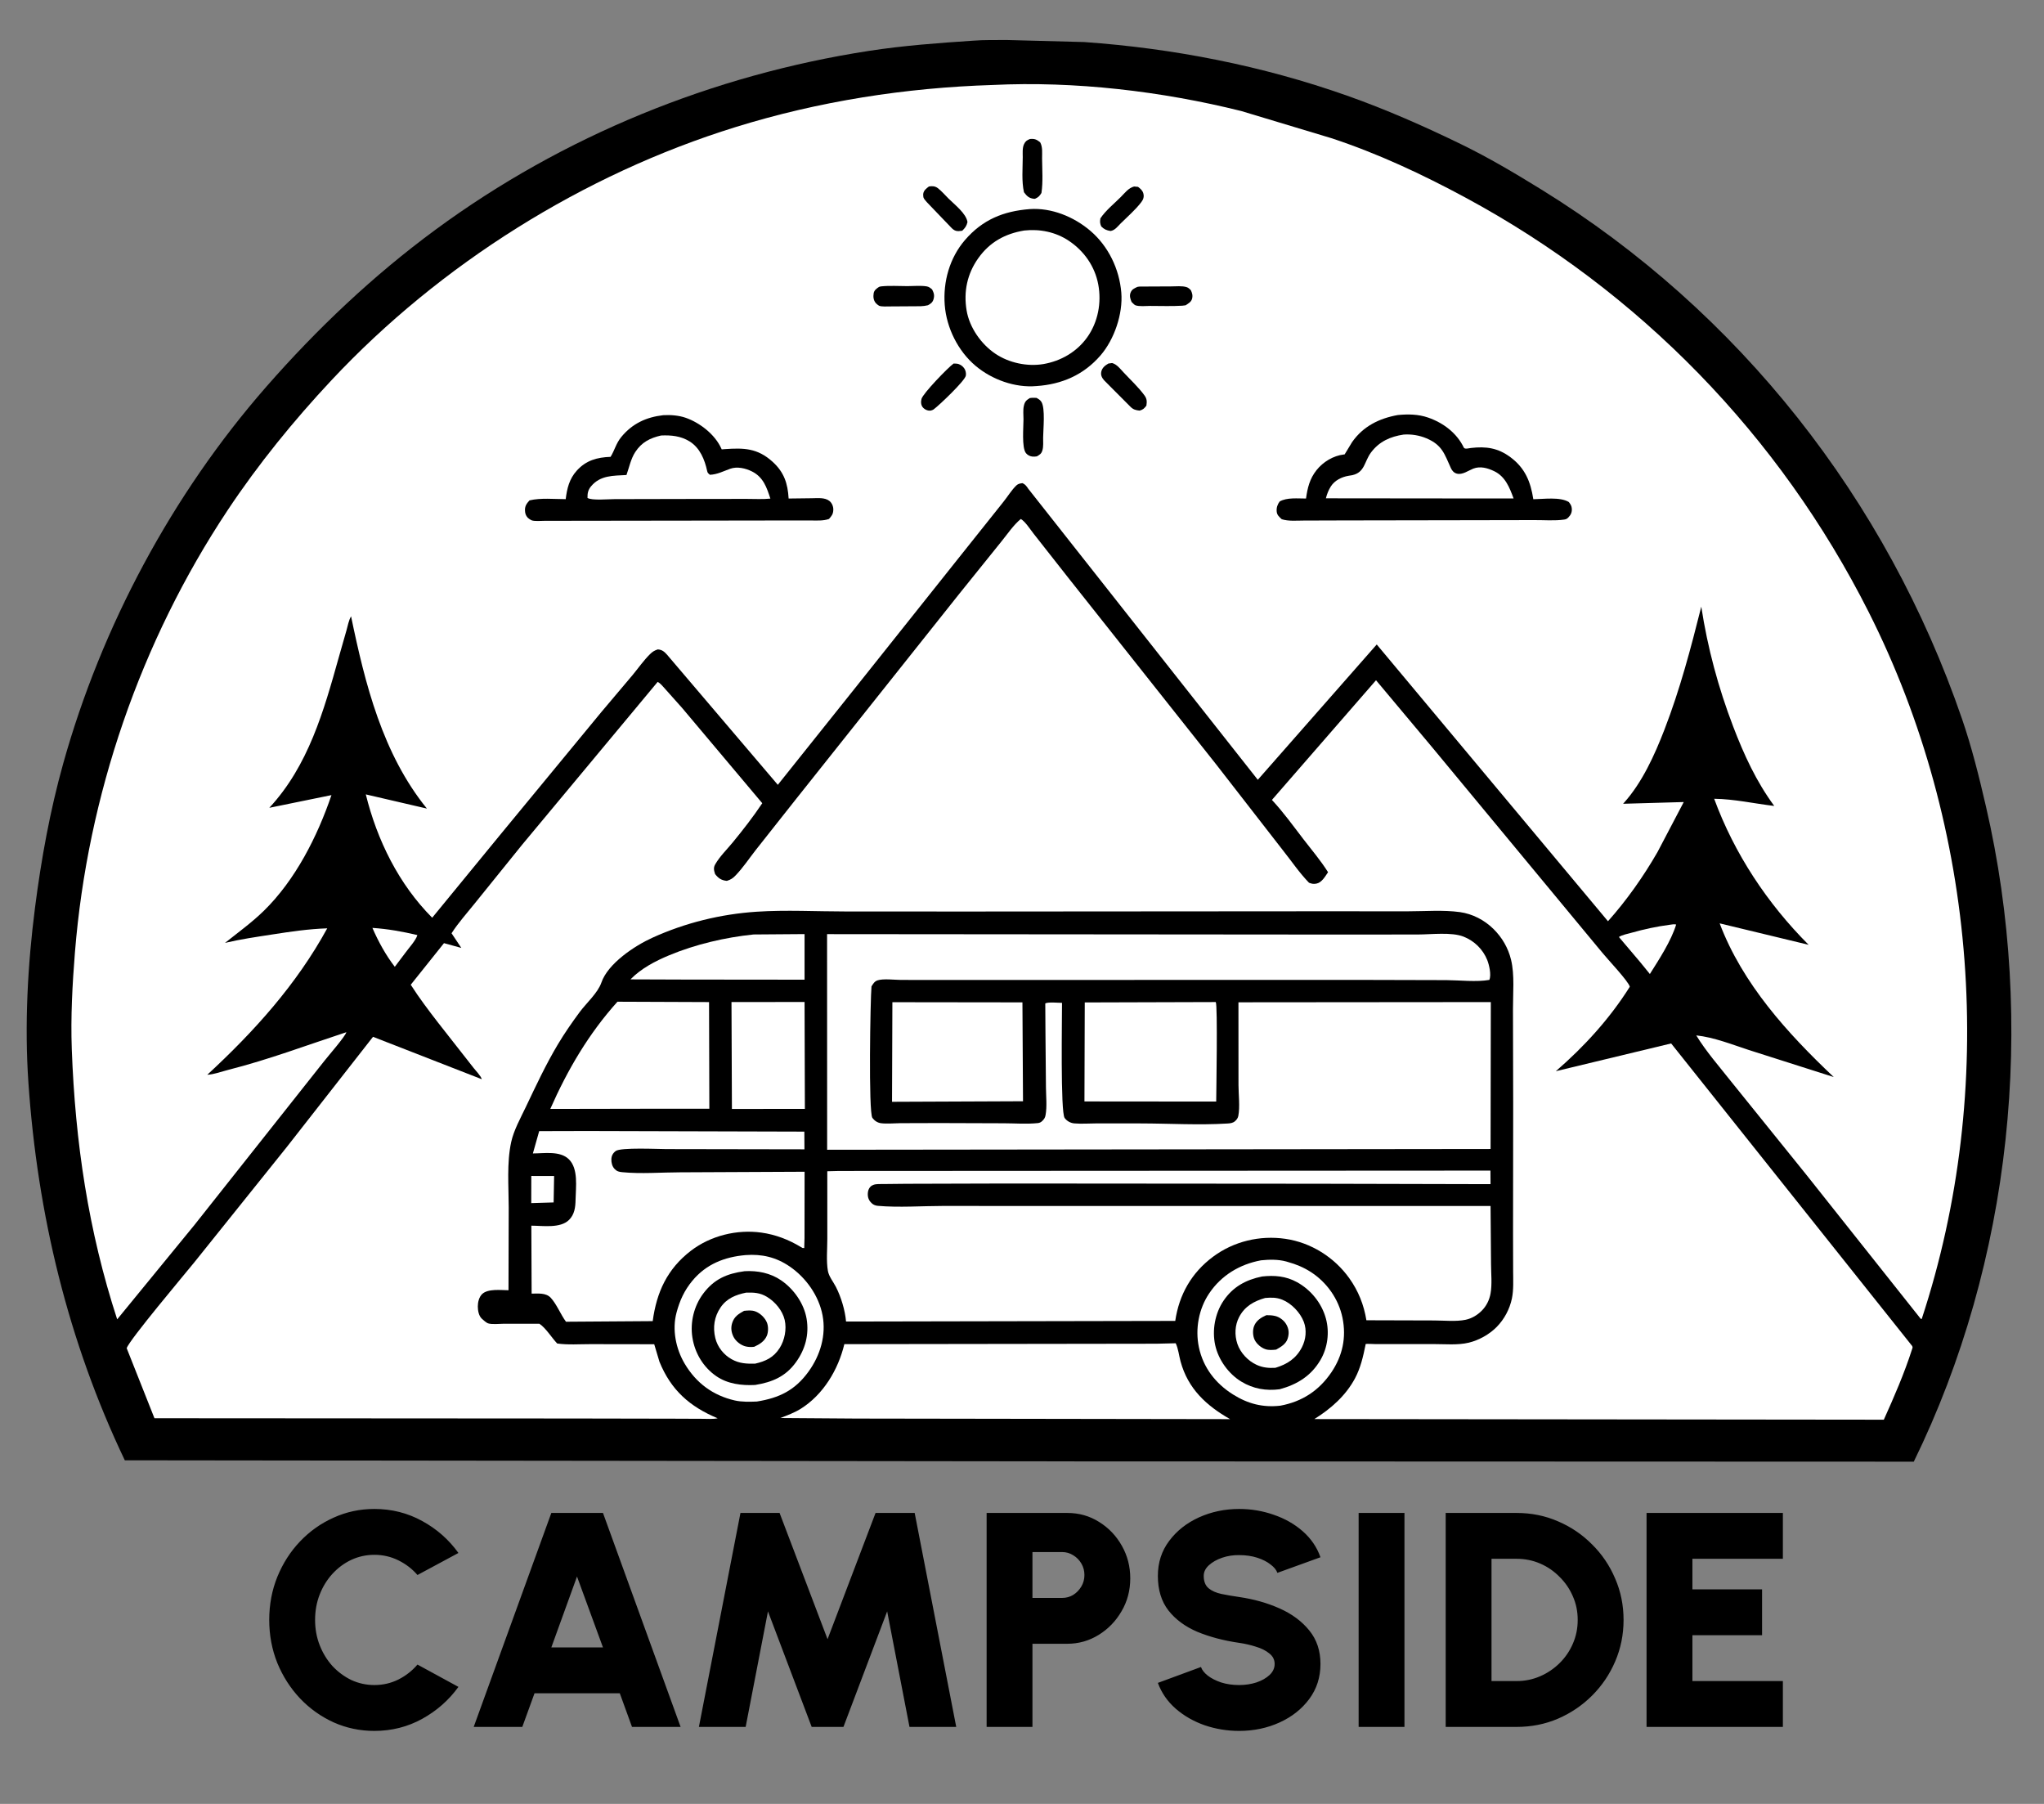 <svg width="85" height="75" viewBox="0 0 85 75" fill="none" xmlns="http://www.w3.org/2000/svg">
<rect x="0" y="0" width="85" height="75" fill="#808080" stroke="none"/>
<path d="M40.462 1.692C40.929 1.654 41.412 1.669 41.881 1.664L45.085 1.748C48.806 2.011 52.499 2.734 56.02 3.978C57.637 4.549 59.22 5.246 60.761 5.997C61.911 6.556 63.008 7.208 64.096 7.879C72.318 12.954 78.46 20.771 81.591 29.889C81.999 31.077 82.302 32.301 82.585 33.524C84.675 42.545 83.664 52.431 79.585 60.771L44.475 60.759L5.19 60.714C2.828 55.766 1.557 50.479 1.182 45.021C1.016 42.617 1.149 40.124 1.456 37.737C1.715 35.718 2.08 33.706 2.629 31.743C4.224 26.037 7.166 20.545 11.068 16.086C13.185 13.667 15.523 11.453 18.115 9.547C23.41 5.651 29.649 3.115 36.14 2.115C37.572 1.894 39.017 1.788 40.462 1.692Z" fill="black"/>
<path d="M22.094 48.893L23.043 48.894L23.023 49.993L22.092 50.021L22.094 48.893Z" fill="white"/>
<path d="M15.487 38.579C16.128 38.621 16.731 38.73 17.356 38.877C17.302 39.091 16.99 39.427 16.854 39.618L16.418 40.196C16.046 39.717 15.727 39.135 15.487 38.579Z" fill="white"/>
<path d="M69.448 38.447C69.539 38.433 69.612 38.42 69.704 38.438C69.493 39.126 68.995 39.886 68.61 40.496L68.207 40.001L67.322 38.957C67.462 38.865 67.676 38.83 67.838 38.783C68.373 38.631 68.895 38.52 69.448 38.447Z" fill="white"/>
<path d="M31.335 38.852L33.458 38.836L33.458 40.732L28.497 40.727L26.218 40.719C26.665 40.263 27.243 39.961 27.828 39.717C28.922 39.261 30.156 38.974 31.335 38.852Z" fill="white"/>
<path d="M30.419 41.662L33.458 41.659L33.471 46.104L30.437 46.106L30.419 41.662Z" fill="white"/>
<path d="M37.11 41.668L42.518 41.675L42.542 45.786L37.095 45.809L37.11 41.668Z" fill="white"/>
<path d="M45.11 41.678L50.558 41.662C50.642 41.802 50.578 45.402 50.576 45.799L45.097 45.794L45.11 41.678Z" fill="white"/>
<path d="M25.677 41.648L29.486 41.663L29.498 46.098L26.792 46.098L22.884 46.105C23.602 44.476 24.482 42.975 25.677 41.648Z" fill="white"/>
<path d="M52.438 52.4C52.778 52.364 53.152 52.358 53.483 52.447L53.564 52.471C53.9 52.563 54.216 52.696 54.51 52.885C55.178 53.316 55.668 54.009 55.828 54.792C55.995 55.609 55.83 56.372 55.364 57.059C54.846 57.821 54.147 58.275 53.246 58.443C52.516 58.527 51.895 58.366 51.273 57.976C50.55 57.523 50.034 56.858 49.856 56.014C49.696 55.253 49.85 54.416 50.286 53.771C50.792 53.02 51.557 52.564 52.438 52.4Z" fill="white"/>
<path d="M52.481 53.072C53 53.015 53.474 53.054 53.938 53.309C54.516 53.628 54.967 54.185 55.139 54.824C55.293 55.396 55.211 56.031 54.914 56.539C54.526 57.203 53.947 57.561 53.216 57.76C52.65 57.834 52.114 57.742 51.623 57.444C51.088 57.121 50.666 56.532 50.533 55.922C50.4 55.304 50.525 54.613 50.875 54.088C51.265 53.504 51.81 53.209 52.481 53.072Z" fill="black"/>
<path d="M52.611 53.965C52.87 53.944 53.077 53.938 53.324 54.037C53.706 54.189 54.072 54.574 54.218 54.956C54.349 55.3 54.306 55.693 54.14 56.016C53.898 56.483 53.528 56.721 53.038 56.869C52.762 56.884 52.518 56.864 52.262 56.748C51.9 56.585 51.581 56.246 51.455 55.869C51.335 55.508 51.351 55.099 51.529 54.758C51.765 54.309 52.144 54.099 52.611 53.965Z" fill="white"/>
<path d="M52.662 54.68C52.783 54.678 52.906 54.686 53.025 54.713C53.205 54.755 53.389 54.892 53.483 55.05C53.602 55.249 53.617 55.442 53.546 55.66C53.474 55.883 53.259 56.005 53.069 56.112C52.93 56.128 52.764 56.141 52.63 56.097C52.448 56.038 52.266 55.884 52.179 55.714C52.096 55.552 52.085 55.303 52.151 55.134C52.242 54.901 52.444 54.776 52.662 54.68Z" fill="black"/>
<path d="M31.007 52.182C31.685 52.132 32.273 52.27 32.836 52.654C33.517 53.118 34.055 53.876 34.207 54.692C34.36 55.516 34.114 56.342 33.631 57.015C33.069 57.799 32.41 58.122 31.473 58.271C31.177 58.283 30.848 58.292 30.557 58.226C29.649 58.019 28.949 57.501 28.473 56.698C28.105 56.078 27.944 55.282 28.133 54.575C28.267 54.072 28.458 53.651 28.793 53.248C29.368 52.557 30.129 52.258 31.007 52.182Z" fill="white"/>
<path d="M30.962 52.852C31.5 52.821 32.034 52.924 32.485 53.233C33.014 53.596 33.44 54.203 33.544 54.838C33.651 55.493 33.487 56.097 33.102 56.633C32.67 57.235 32.11 57.467 31.402 57.582C30.842 57.611 30.256 57.541 29.783 57.213C29.243 56.839 28.893 56.252 28.793 55.606C28.694 54.97 28.859 54.298 29.244 53.783C29.694 53.182 30.231 52.95 30.962 52.852Z" fill="black"/>
<path d="M31.029 53.743C31.349 53.733 31.609 53.746 31.893 53.918C32.235 54.124 32.542 54.488 32.632 54.882C32.719 55.266 32.63 55.719 32.422 56.047C32.17 56.443 31.836 56.597 31.398 56.697C31.045 56.703 30.747 56.691 30.427 56.513C30.094 56.328 29.836 56.003 29.746 55.631C29.638 55.185 29.702 54.746 29.962 54.363C30.221 53.98 30.596 53.832 31.029 53.743Z" fill="white"/>
<path d="M30.942 54.5C31.1 54.485 31.256 54.467 31.407 54.522C31.61 54.595 31.808 54.785 31.891 54.984C31.956 55.141 31.955 55.379 31.889 55.536C31.79 55.77 31.582 55.895 31.362 55.995C31.247 56.009 31.124 56.007 31.011 55.98C30.811 55.933 30.601 55.77 30.507 55.588C30.411 55.401 30.384 55.206 30.448 55.005C30.533 54.739 30.708 54.629 30.942 54.5Z" fill="black"/>
<path d="M48.09 55.867L48.892 55.848C49 56.072 49.028 56.363 49.094 56.605C49.403 57.739 50.163 58.439 51.153 59.003L35.633 58.979L32.452 58.956C32.738 58.845 33.038 58.736 33.299 58.572C34.24 57.983 34.859 56.942 35.112 55.885L48.09 55.867Z" fill="white"/>
<path d="M24.42 47.024L33.449 47.049L33.453 47.785L27.71 47.775C27.373 47.775 25.809 47.698 25.603 47.856C25.485 47.947 25.428 48.053 25.424 48.202C25.42 48.341 25.458 48.495 25.555 48.597C25.656 48.703 25.736 48.722 25.881 48.736C26.654 48.812 27.503 48.742 28.283 48.741L33.459 48.717L33.456 51.468L33.444 51.891C33.352 51.884 33.386 51.897 33.307 51.849C32.803 51.541 32.247 51.328 31.66 51.247C30.644 51.106 29.551 51.375 28.734 52C27.748 52.755 27.304 53.724 27.143 54.928L23.537 54.953C23.311 54.649 23.154 54.229 22.903 53.958C22.703 53.741 22.376 53.785 22.108 53.784L22.096 50.959C22.569 50.96 23.299 51.079 23.662 50.721C23.894 50.493 23.93 50.188 23.935 49.881C23.944 49.363 24.061 48.59 23.653 48.195C23.286 47.839 22.634 47.955 22.16 47.956L22.422 47.029L24.42 47.024Z" fill="white"/>
<path d="M34.894 48.685L61.98 48.67L61.984 49.233L54.831 49.216L41.927 49.206L37.691 49.218L36.752 49.228C36.628 49.231 36.442 49.217 36.327 49.261C36.277 49.28 36.237 49.3 36.198 49.339C36.121 49.415 36.089 49.528 36.087 49.634C36.083 49.789 36.131 49.912 36.244 50.02C36.321 50.094 36.402 50.125 36.509 50.135C37.38 50.211 38.331 50.14 39.211 50.139L44.789 50.142L61.985 50.14L62.005 52.564C62.007 52.95 62.053 53.398 61.985 53.776C61.937 54.049 61.813 54.3 61.617 54.496C61.435 54.679 61.203 54.817 60.95 54.871C60.551 54.955 60.044 54.9 59.633 54.9L56.822 54.892C56.717 54.249 56.489 53.674 56.108 53.141C55.484 52.269 54.513 51.66 53.452 51.506C52.389 51.352 51.304 51.611 50.444 52.251C49.553 52.913 49.033 53.824 48.873 54.919L35.183 54.945C35.144 54.48 34.976 53.926 34.764 53.51C34.656 53.296 34.47 53.077 34.428 52.839C34.356 52.425 34.405 51.925 34.404 51.502L34.403 48.697L34.894 48.685Z" fill="white"/>
<path d="M34.394 38.838L55.907 38.856L58.974 38.853C59.514 38.852 60.361 38.746 60.857 38.94C61.309 39.117 61.671 39.469 61.85 39.922C61.928 40.121 62.024 40.536 61.934 40.741C61.397 40.835 60.706 40.754 60.155 40.75L56.249 40.74L40.04 40.744L37.466 40.742C37.205 40.741 36.723 40.679 36.486 40.762C36.363 40.805 36.306 40.908 36.241 41.011C36.193 41.547 36.111 46.252 36.279 46.479C36.368 46.599 36.493 46.682 36.643 46.7C36.89 46.73 37.184 46.7 37.435 46.698L39.058 46.693L41.75 46.702C42.208 46.704 42.697 46.741 43.151 46.695C43.232 46.687 43.289 46.66 43.347 46.602C43.425 46.524 43.46 46.47 43.48 46.361C43.545 46.011 43.499 45.571 43.496 45.213L43.476 42.986L43.468 41.719C43.583 41.652 44.014 41.694 44.164 41.695C44.167 42.307 44.095 46.244 44.274 46.483C44.37 46.612 44.517 46.693 44.676 46.707C44.976 46.733 45.296 46.707 45.599 46.707L47.431 46.708C48.62 46.71 49.854 46.785 51.038 46.712C51.154 46.705 51.269 46.695 51.359 46.614C51.426 46.555 51.478 46.486 51.495 46.397C51.569 46.024 51.503 45.498 51.503 45.111L51.501 41.672L61.996 41.663L61.986 47.771L34.397 47.803L34.394 38.838Z" fill="white"/>
<path d="M42.45 21.577C42.637 21.683 42.846 22.017 42.985 22.191L44.42 24.016L50.562 31.765L53.348 35.35C53.705 35.798 54.037 36.292 54.436 36.702C54.554 36.745 54.616 36.761 54.741 36.738C54.965 36.697 55.106 36.441 55.227 36.263C54.925 35.781 54.549 35.341 54.202 34.89C53.778 34.338 53.368 33.767 52.893 33.258L57.222 28.282L59.568 31.083L66.641 39.622C66.839 39.866 67.726 40.805 67.776 41.025C66.947 42.345 65.877 43.519 64.699 44.537L69.495 43.383L79.517 55.961C79.55 56.027 79.531 56.038 79.51 56.106C79.193 57.097 78.766 58.078 78.339 59.026L54.657 59C55.344 58.573 55.962 58.028 56.348 57.307C56.58 56.872 56.686 56.403 56.784 55.924C56.787 55.91 56.781 55.891 56.792 55.883C56.823 55.862 57.136 55.883 57.207 55.883L59.61 55.882C60.084 55.881 60.626 55.935 61.086 55.822C61.507 55.718 61.936 55.479 62.24 55.17C62.557 54.848 62.781 54.428 62.873 53.986C62.948 53.622 62.925 53.228 62.924 52.858L62.92 51.313L62.926 45.888L62.917 41.965C62.914 41.311 62.991 40.535 62.837 39.902C62.718 39.412 62.464 38.975 62.105 38.622C61.727 38.251 61.238 37.996 60.711 37.922C60.023 37.827 59.252 37.889 58.557 37.889L54.634 37.888L40.256 37.898L35.18 37.896C33.954 37.896 32.685 37.826 31.465 37.906C29.97 38.005 28.495 38.367 27.131 38.987C26.394 39.321 25.28 40.057 25.008 40.854C24.861 41.282 24.383 41.706 24.107 42.077C23.787 42.51 23.477 42.956 23.201 43.418C22.703 44.252 22.285 45.145 21.868 46.022C21.65 46.48 21.364 46.991 21.257 47.487C21.069 48.35 21.154 49.331 21.155 50.212L21.146 53.644C20.833 53.641 20.294 53.57 20.05 53.802C19.92 53.927 19.87 54.144 19.87 54.318C19.871 54.492 19.909 54.712 20.044 54.834C20.099 54.884 20.223 54.995 20.292 55.019C20.459 55.074 20.757 55.038 20.935 55.037L22.43 55.037C22.691 55.203 22.945 55.621 23.171 55.858C23.614 55.922 24.107 55.884 24.556 55.885L27.206 55.889L27.424 56.618C27.907 57.802 28.686 58.484 29.844 58.968C29.637 59.009 29.405 58.989 29.193 58.989L28.011 58.984L23.864 58.976L6.423 58.965L5.269 56.055C5.351 55.74 7.709 52.943 8.075 52.49L11.928 47.687L15.512 43.107L20.034 44.87C20.011 44.748 19.778 44.51 19.698 44.405L18.226 42.529C17.829 42.015 17.43 41.489 17.081 40.942L18.463 39.213L19.184 39.411L18.778 38.802C19.054 38.37 19.417 37.969 19.737 37.568L21.717 35.116L27.348 28.352C27.465 28.405 27.561 28.537 27.648 28.629L28.368 29.436L31.699 33.395C31.323 33.959 30.901 34.5 30.472 35.023C30.236 35.311 29.924 35.615 29.741 35.939C29.658 36.086 29.692 36.194 29.738 36.343C29.884 36.521 29.991 36.597 30.225 36.624C30.389 36.574 30.476 36.517 30.594 36.393C30.898 36.077 31.161 35.681 31.433 35.334L33.11 33.213L39.885 24.697L41.639 22.519C41.894 22.207 42.14 21.834 42.45 21.577Z" fill="white"/>
<path d="M41.284 3.533C44.696 3.368 48.309 3.792 51.617 4.616L55.356 5.742C57.287 6.376 59.148 7.248 60.934 8.211C68.171 12.113 74.005 18.105 77.71 25.448C82.244 34.433 83.062 45.271 79.915 54.838L79.871 54.829L75.122 48.848L71.997 44.975C71.505 44.351 70.953 43.726 70.539 43.048C71.277 43.127 72.017 43.424 72.722 43.654L76.257 44.78C74.33 42.958 72.465 40.908 71.512 38.39L75.212 39.282C73.497 37.566 72.124 35.496 71.284 33.21C72.117 33.22 72.955 33.412 73.782 33.508C73.034 32.492 72.524 31.381 72.075 30.208C71.457 28.594 71.009 26.931 70.748 25.223C70.308 26.97 69.866 28.654 69.215 30.338C68.808 31.39 68.295 32.525 67.539 33.371L67.497 33.418L70.019 33.346L68.929 35.423C68.35 36.432 67.644 37.433 66.868 38.302L57.252 26.795L52.306 32.421L42.76 20.32C42.688 20.215 42.643 20.143 42.523 20.088C42.426 20.099 42.344 20.11 42.27 20.179C42.066 20.371 41.898 20.656 41.718 20.876L39.889 23.17L35.523 28.652L32.346 32.63L27.735 27.215C27.624 27.091 27.527 27.011 27.353 27C27.215 27.046 27.134 27.095 27.03 27.198C26.77 27.454 26.545 27.777 26.312 28.059L25.01 29.601L20.789 34.722L17.973 38.156C16.584 36.763 15.681 34.93 15.212 33.028L17.753 33.618C15.908 31.343 15.182 28.437 14.599 25.624C14.5 25.793 14.462 26.019 14.408 26.209L14.092 27.317C13.464 29.561 12.823 31.838 11.199 33.586L13.784 33.058C13.199 34.778 12.282 36.589 10.97 37.87C10.47 38.359 9.902 38.766 9.357 39.202C10.009 39.048 10.661 38.954 11.322 38.852C12.087 38.733 12.833 38.623 13.608 38.597C12.329 40.936 10.567 42.887 8.62 44.685C8.899 44.671 9.231 44.548 9.505 44.478C11.168 44.056 12.775 43.45 14.403 42.915C14.366 43.083 13.629 43.926 13.474 44.127L8.085 50.931L4.873 54.854C3.672 51.175 3.126 47.472 2.985 43.617C2.937 42.276 3.009 40.933 3.116 39.597C3.641 33.078 5.843 26.67 9.463 21.218C10.736 19.302 12.212 17.488 13.783 15.81C18.307 10.98 24.263 7.246 30.581 5.286C34.053 4.208 37.654 3.647 41.284 3.533Z" fill="white"/>
<path d="M47.162 7.754L47.325 7.769C47.426 7.847 47.512 7.914 47.547 8.046C47.583 8.185 47.545 8.293 47.463 8.402C47.226 8.716 46.885 9.01 46.604 9.289C46.478 9.415 46.364 9.577 46.181 9.604C46.007 9.574 45.922 9.538 45.795 9.414C45.739 9.279 45.737 9.223 45.76 9.078C45.981 8.747 46.33 8.471 46.611 8.188C46.776 8.023 46.929 7.813 47.162 7.754Z" fill="black"/>
<path d="M38.629 7.754C38.754 7.729 38.885 7.737 38.992 7.817C39.151 7.936 39.299 8.111 39.442 8.253C39.699 8.51 40.182 8.875 40.233 9.235C40.192 9.403 40.136 9.473 40.014 9.594L39.859 9.61C39.74 9.611 39.667 9.57 39.584 9.491L38.701 8.571C38.624 8.488 38.447 8.321 38.406 8.221C38.394 8.193 38.389 8.091 38.391 8.068C38.409 7.918 38.518 7.838 38.629 7.754Z" fill="black"/>
<path d="M39.657 15.114L39.782 15.119C39.909 15.133 40.02 15.205 40.094 15.308C40.155 15.393 40.183 15.514 40.165 15.617C40.127 15.833 39.056 16.852 38.821 17.025C38.779 17.046 38.757 17.06 38.708 17.069C38.592 17.09 38.458 17.03 38.382 16.944C38.295 16.847 38.289 16.706 38.321 16.585C38.383 16.355 39.432 15.271 39.657 15.114Z" fill="black"/>
<path d="M46.093 15.114L46.248 15.094C46.446 15.146 46.59 15.341 46.726 15.485C47.01 15.79 47.347 16.103 47.592 16.438C47.698 16.583 47.698 16.693 47.673 16.865C47.578 16.987 47.541 17.027 47.392 17.072C47.228 17.054 47.125 17.029 47.007 16.909L45.911 15.809C45.821 15.702 45.766 15.594 45.798 15.451C45.835 15.285 45.956 15.196 46.093 15.114Z" fill="black"/>
<path d="M42.83 5.779C43.028 5.762 43.103 5.797 43.254 5.914C43.365 6.114 43.334 6.354 43.335 6.578C43.339 7.045 43.378 7.563 43.309 8.023C43.224 8.158 43.184 8.2 43.039 8.266L42.982 8.263C42.788 8.24 42.693 8.144 42.582 7.992C42.48 7.546 42.529 6.996 42.531 6.535C42.531 6.365 42.51 6.152 42.584 5.995C42.645 5.866 42.703 5.833 42.83 5.779Z" fill="black"/>
<path d="M42.822 16.551C42.916 16.533 43.007 16.54 43.102 16.542C43.184 16.589 43.255 16.625 43.307 16.708C43.474 16.977 43.382 17.847 43.379 18.195C43.377 18.361 43.398 18.573 43.346 18.732C43.302 18.87 43.239 18.902 43.119 18.974C43.054 18.985 42.992 18.989 42.926 18.982C42.826 18.971 42.724 18.916 42.663 18.838C42.483 18.607 42.563 17.757 42.562 17.434C42.562 17.259 42.538 17.05 42.576 16.881C42.615 16.703 42.669 16.646 42.822 16.551Z" fill="black"/>
<path d="M47.298 11.928C47.395 11.912 47.354 11.915 47.451 11.914L48.7 11.908C48.897 11.908 49.161 11.878 49.347 11.939C49.419 11.962 49.468 12.011 49.52 12.062C49.577 12.182 49.608 12.288 49.572 12.422C49.535 12.557 49.413 12.62 49.303 12.693L49.165 12.71C48.725 12.738 48.269 12.718 47.827 12.719C47.649 12.72 47.375 12.751 47.212 12.691C47.172 12.676 47.094 12.587 47.058 12.556C47.007 12.434 46.962 12.307 47.012 12.175C47.069 12.024 47.166 11.992 47.298 11.928Z" fill="black"/>
<path d="M36.556 11.928C36.591 11.917 36.607 11.91 36.648 11.906C36.999 11.869 37.385 11.896 37.738 11.896C37.994 11.896 38.289 11.866 38.538 11.907C38.63 11.922 38.694 11.975 38.762 12.035C38.836 12.179 38.868 12.279 38.821 12.441C38.782 12.574 38.703 12.629 38.589 12.691C38.485 12.714 38.391 12.73 38.283 12.732L37.02 12.74C36.909 12.74 36.651 12.757 36.555 12.711C36.521 12.695 36.447 12.633 36.42 12.601C36.323 12.486 36.308 12.342 36.331 12.197C36.352 12.064 36.453 11.995 36.556 11.928Z" fill="black"/>
<path d="M27.58 17.262C27.885 17.244 28.232 17.27 28.52 17.372C29.106 17.578 29.725 18.06 29.988 18.631L30.012 18.683L30.14 18.673C30.931 18.618 31.497 18.629 32.124 19.195C32.605 19.63 32.759 20.096 32.795 20.727L33.766 20.715C33.996 20.713 34.301 20.675 34.493 20.829C34.598 20.914 34.658 21.06 34.653 21.196C34.648 21.376 34.584 21.451 34.473 21.577C34.225 21.662 33.974 21.64 33.714 21.64L32.514 21.64L29.157 21.645L23.966 21.652L22.642 21.654C22.507 21.654 22.224 21.681 22.102 21.631C22.065 21.616 21.98 21.56 21.949 21.528C21.86 21.434 21.833 21.334 21.831 21.207C21.828 21.031 21.907 20.929 22.02 20.804C22.487 20.693 23.045 20.752 23.525 20.753C23.581 20.304 23.673 19.911 23.989 19.563C24.376 19.137 24.835 19.014 25.391 18.994C25.563 18.715 25.618 18.434 25.837 18.168C26.294 17.612 26.872 17.343 27.58 17.262Z" fill="black"/>
<path d="M27.492 18.106C27.91 18.088 28.308 18.125 28.673 18.35C29.107 18.618 29.305 19.108 29.408 19.584C29.427 19.674 29.456 19.68 29.521 19.74C29.828 19.727 30.082 19.591 30.364 19.49C30.655 19.386 31.007 19.468 31.275 19.603C31.744 19.841 31.884 20.265 32.036 20.73C31.719 20.764 31.383 20.742 31.064 20.743L29.314 20.744L25.556 20.752C25.311 20.751 24.613 20.817 24.431 20.702C24.427 20.51 24.454 20.368 24.581 20.217C24.968 19.753 25.505 19.782 26.052 19.749C26.163 19.436 26.234 19.074 26.417 18.795C26.685 18.385 27.031 18.211 27.492 18.106Z" fill="white"/>
<path d="M58.126 17.256C58.55 17.214 58.981 17.22 59.387 17.361C60.016 17.579 60.578 17.998 60.872 18.608C60.911 18.69 61.083 18.634 61.171 18.625C61.798 18.553 62.293 18.622 62.812 19.009C63.422 19.462 63.651 20.03 63.763 20.756C64.186 20.752 64.876 20.649 65.24 20.873C65.308 20.962 65.357 21.03 65.364 21.147C65.374 21.297 65.325 21.406 65.224 21.509C65.17 21.565 65.132 21.589 65.053 21.601C64.66 21.661 64.186 21.62 63.785 21.624L60.549 21.63L55.827 21.638L54.212 21.643C53.918 21.643 53.582 21.678 53.301 21.587C53.196 21.487 53.104 21.42 53.091 21.263C53.078 21.107 53.123 20.971 53.216 20.849C53.52 20.675 53.966 20.729 54.311 20.727C54.372 20.286 54.463 19.905 54.748 19.547C55.021 19.204 55.441 18.948 55.88 18.896L55.917 18.892L56.225 18.384C56.685 17.724 57.353 17.395 58.126 17.256Z" fill="black"/>
<path d="M58.371 18.068C58.69 18.045 59.03 18.1 59.323 18.225C59.98 18.505 60.069 18.88 60.338 19.468C60.387 19.574 60.467 19.662 60.584 19.692C60.816 19.752 61.059 19.566 61.266 19.484C61.557 19.37 61.865 19.46 62.136 19.59C62.6 19.813 62.777 20.273 62.943 20.725L59.979 20.723L55.137 20.718C55.18 20.548 55.25 20.366 55.346 20.219C55.506 19.972 55.795 19.829 56.078 19.782L56.234 19.756C56.759 19.641 56.733 19.19 57.011 18.816C57.355 18.354 57.82 18.15 58.371 18.068Z" fill="white"/>
<path d="M42.825 8.693C43.726 8.632 44.648 9.009 45.328 9.584C46.088 10.226 46.549 11.181 46.63 12.168C46.702 13.047 46.339 14.115 45.763 14.779C45.063 15.587 44.156 15.981 43.099 16.051C42.211 16.13 41.249 15.782 40.57 15.211C39.839 14.596 39.36 13.632 39.287 12.68C39.213 11.714 39.489 10.72 40.131 9.977C40.863 9.13 41.73 8.778 42.825 8.693Z" fill="black"/>
<path d="M42.592 9.584C43.244 9.513 43.9 9.645 44.447 10.011C45.084 10.437 45.532 11.076 45.672 11.831C45.813 12.587 45.66 13.397 45.21 14.026C44.778 14.631 44.113 15.014 43.386 15.137C42.719 15.248 41.963 15.089 41.4 14.712C40.805 14.315 40.316 13.62 40.197 12.91C40.065 12.13 40.219 11.386 40.681 10.736C41.154 10.069 41.793 9.716 42.592 9.584Z" fill="white"/>
<path d="M15.569 71.965C14.967 71.965 14.402 71.846 13.872 71.609C13.342 71.367 12.876 71.035 12.474 70.611C12.075 70.187 11.762 69.698 11.533 69.143C11.309 68.584 11.196 67.987 11.196 67.351C11.196 66.711 11.309 66.114 11.533 65.559C11.762 65 12.075 64.51 12.474 64.091C12.876 63.667 13.342 63.337 13.872 63.099C14.402 62.858 14.967 62.737 15.569 62.737C16.289 62.737 16.952 62.905 17.558 63.239C18.164 63.57 18.666 64.013 19.064 64.567L17.361 65.483C17.14 65.228 16.876 65.025 16.566 64.873C16.257 64.72 15.925 64.644 15.569 64.644C15.23 64.644 14.91 64.714 14.609 64.853C14.312 64.993 14.05 65.188 13.821 65.438C13.597 65.684 13.421 65.97 13.294 66.296C13.166 66.622 13.103 66.974 13.103 67.351C13.103 67.724 13.166 68.073 13.294 68.4C13.421 68.726 13.597 69.014 13.821 69.264C14.05 69.51 14.312 69.704 14.609 69.849C14.91 69.988 15.23 70.058 15.569 70.058C15.925 70.058 16.257 69.982 16.566 69.829C16.876 69.673 17.14 69.465 17.361 69.207L19.064 70.135C18.666 70.685 18.164 71.128 17.558 71.463C16.952 71.797 16.289 71.965 15.569 71.965ZM22.927 62.903H25.075L28.303 71.799H26.282L25.774 70.401H22.228L21.72 71.799H19.699L22.927 62.903ZM22.927 68.495H25.075L23.995 65.546L22.927 68.495ZM29.064 71.799L30.792 62.903H32.419L34.414 68.152L36.41 62.903H38.037L39.765 71.799H37.821L36.893 66.995L35.075 71.799H33.754L31.936 66.995L31.008 71.799H29.064ZM41.029 71.799V62.903H44.384C44.871 62.903 45.312 63.028 45.706 63.277C46.104 63.523 46.42 63.854 46.653 64.269C46.886 64.68 47.002 65.131 47.002 65.622C47.002 66.122 46.882 66.578 46.64 66.989C46.403 67.4 46.085 67.728 45.687 67.974C45.289 68.219 44.855 68.342 44.384 68.342H42.935V71.799H41.029ZM42.935 66.436H44.168C44.338 66.436 44.492 66.394 44.632 66.309C44.772 66.22 44.884 66.103 44.969 65.959C45.054 65.815 45.096 65.656 45.096 65.483C45.096 65.309 45.054 65.15 44.969 65.006C44.884 64.862 44.772 64.748 44.632 64.663C44.492 64.574 44.338 64.529 44.168 64.529H42.935V66.436ZM51.531 71.965C51.031 71.965 50.553 71.886 50.095 71.73C49.637 71.569 49.237 71.34 48.894 71.043C48.551 70.742 48.303 70.384 48.15 69.969L49.943 69.308C49.985 69.431 50.078 69.55 50.222 69.664C50.37 69.779 50.557 69.874 50.781 69.95C51.006 70.022 51.256 70.058 51.531 70.058C51.785 70.058 52.025 70.022 52.249 69.95C52.474 69.874 52.656 69.77 52.796 69.639C52.936 69.507 53.006 69.355 53.006 69.181C53.006 69.003 52.931 68.857 52.783 68.743C52.639 68.624 52.453 68.531 52.224 68.463C51.999 68.391 51.769 68.338 51.531 68.304C50.887 68.211 50.309 68.058 49.796 67.847C49.288 67.631 48.885 67.334 48.589 66.957C48.297 66.58 48.15 66.101 48.15 65.521C48.15 64.966 48.307 64.481 48.621 64.065C48.934 63.646 49.347 63.32 49.86 63.087C50.377 62.854 50.934 62.737 51.531 62.737C52.031 62.737 52.51 62.818 52.968 62.979C53.429 63.136 53.832 63.364 54.175 63.665C54.518 63.966 54.764 64.326 54.912 64.745L53.12 65.394C53.078 65.271 52.982 65.154 52.834 65.044C52.69 64.93 52.506 64.837 52.281 64.764C52.057 64.692 51.807 64.656 51.531 64.656C51.285 64.652 51.05 64.688 50.826 64.764C50.601 64.841 50.417 64.945 50.273 65.076C50.129 65.207 50.057 65.356 50.057 65.521C50.057 65.749 50.125 65.921 50.26 66.035C50.396 66.146 50.574 66.224 50.794 66.271C51.019 66.317 51.264 66.36 51.531 66.398C52.141 66.487 52.703 66.646 53.215 66.874C53.728 67.103 54.139 67.408 54.448 67.79C54.758 68.171 54.912 68.635 54.912 69.181C54.912 69.736 54.755 70.224 54.442 70.643C54.133 71.058 53.722 71.382 53.209 71.615C52.696 71.848 52.137 71.965 51.531 71.965ZM56.499 71.799V62.903H58.405V71.799H56.499ZM60.119 71.799V62.903H63.067C63.682 62.903 64.256 63.019 64.79 63.252C65.328 63.481 65.8 63.801 66.207 64.212C66.618 64.618 66.938 65.091 67.166 65.629C67.399 66.163 67.516 66.737 67.516 67.351C67.516 67.965 67.399 68.541 67.166 69.08C66.938 69.613 66.618 70.086 66.207 70.497C65.8 70.903 65.328 71.223 64.79 71.456C64.256 71.685 63.682 71.799 63.067 71.799H60.119ZM62.025 69.893H63.067C63.411 69.893 63.735 69.827 64.04 69.696C64.345 69.565 64.616 69.382 64.853 69.15C65.09 68.916 65.275 68.647 65.406 68.342C65.542 68.033 65.609 67.703 65.609 67.351C65.609 66.999 65.542 66.671 65.406 66.366C65.275 66.061 65.09 65.792 64.853 65.559C64.62 65.322 64.351 65.137 64.046 65.006C63.741 64.875 63.415 64.809 63.067 64.809H62.025V69.893ZM68.472 71.799V62.903H74.141V64.809H70.379V66.08H73.276V67.987H70.379V69.893H74.141V71.799H68.472Z" fill="black"/>
</svg>
